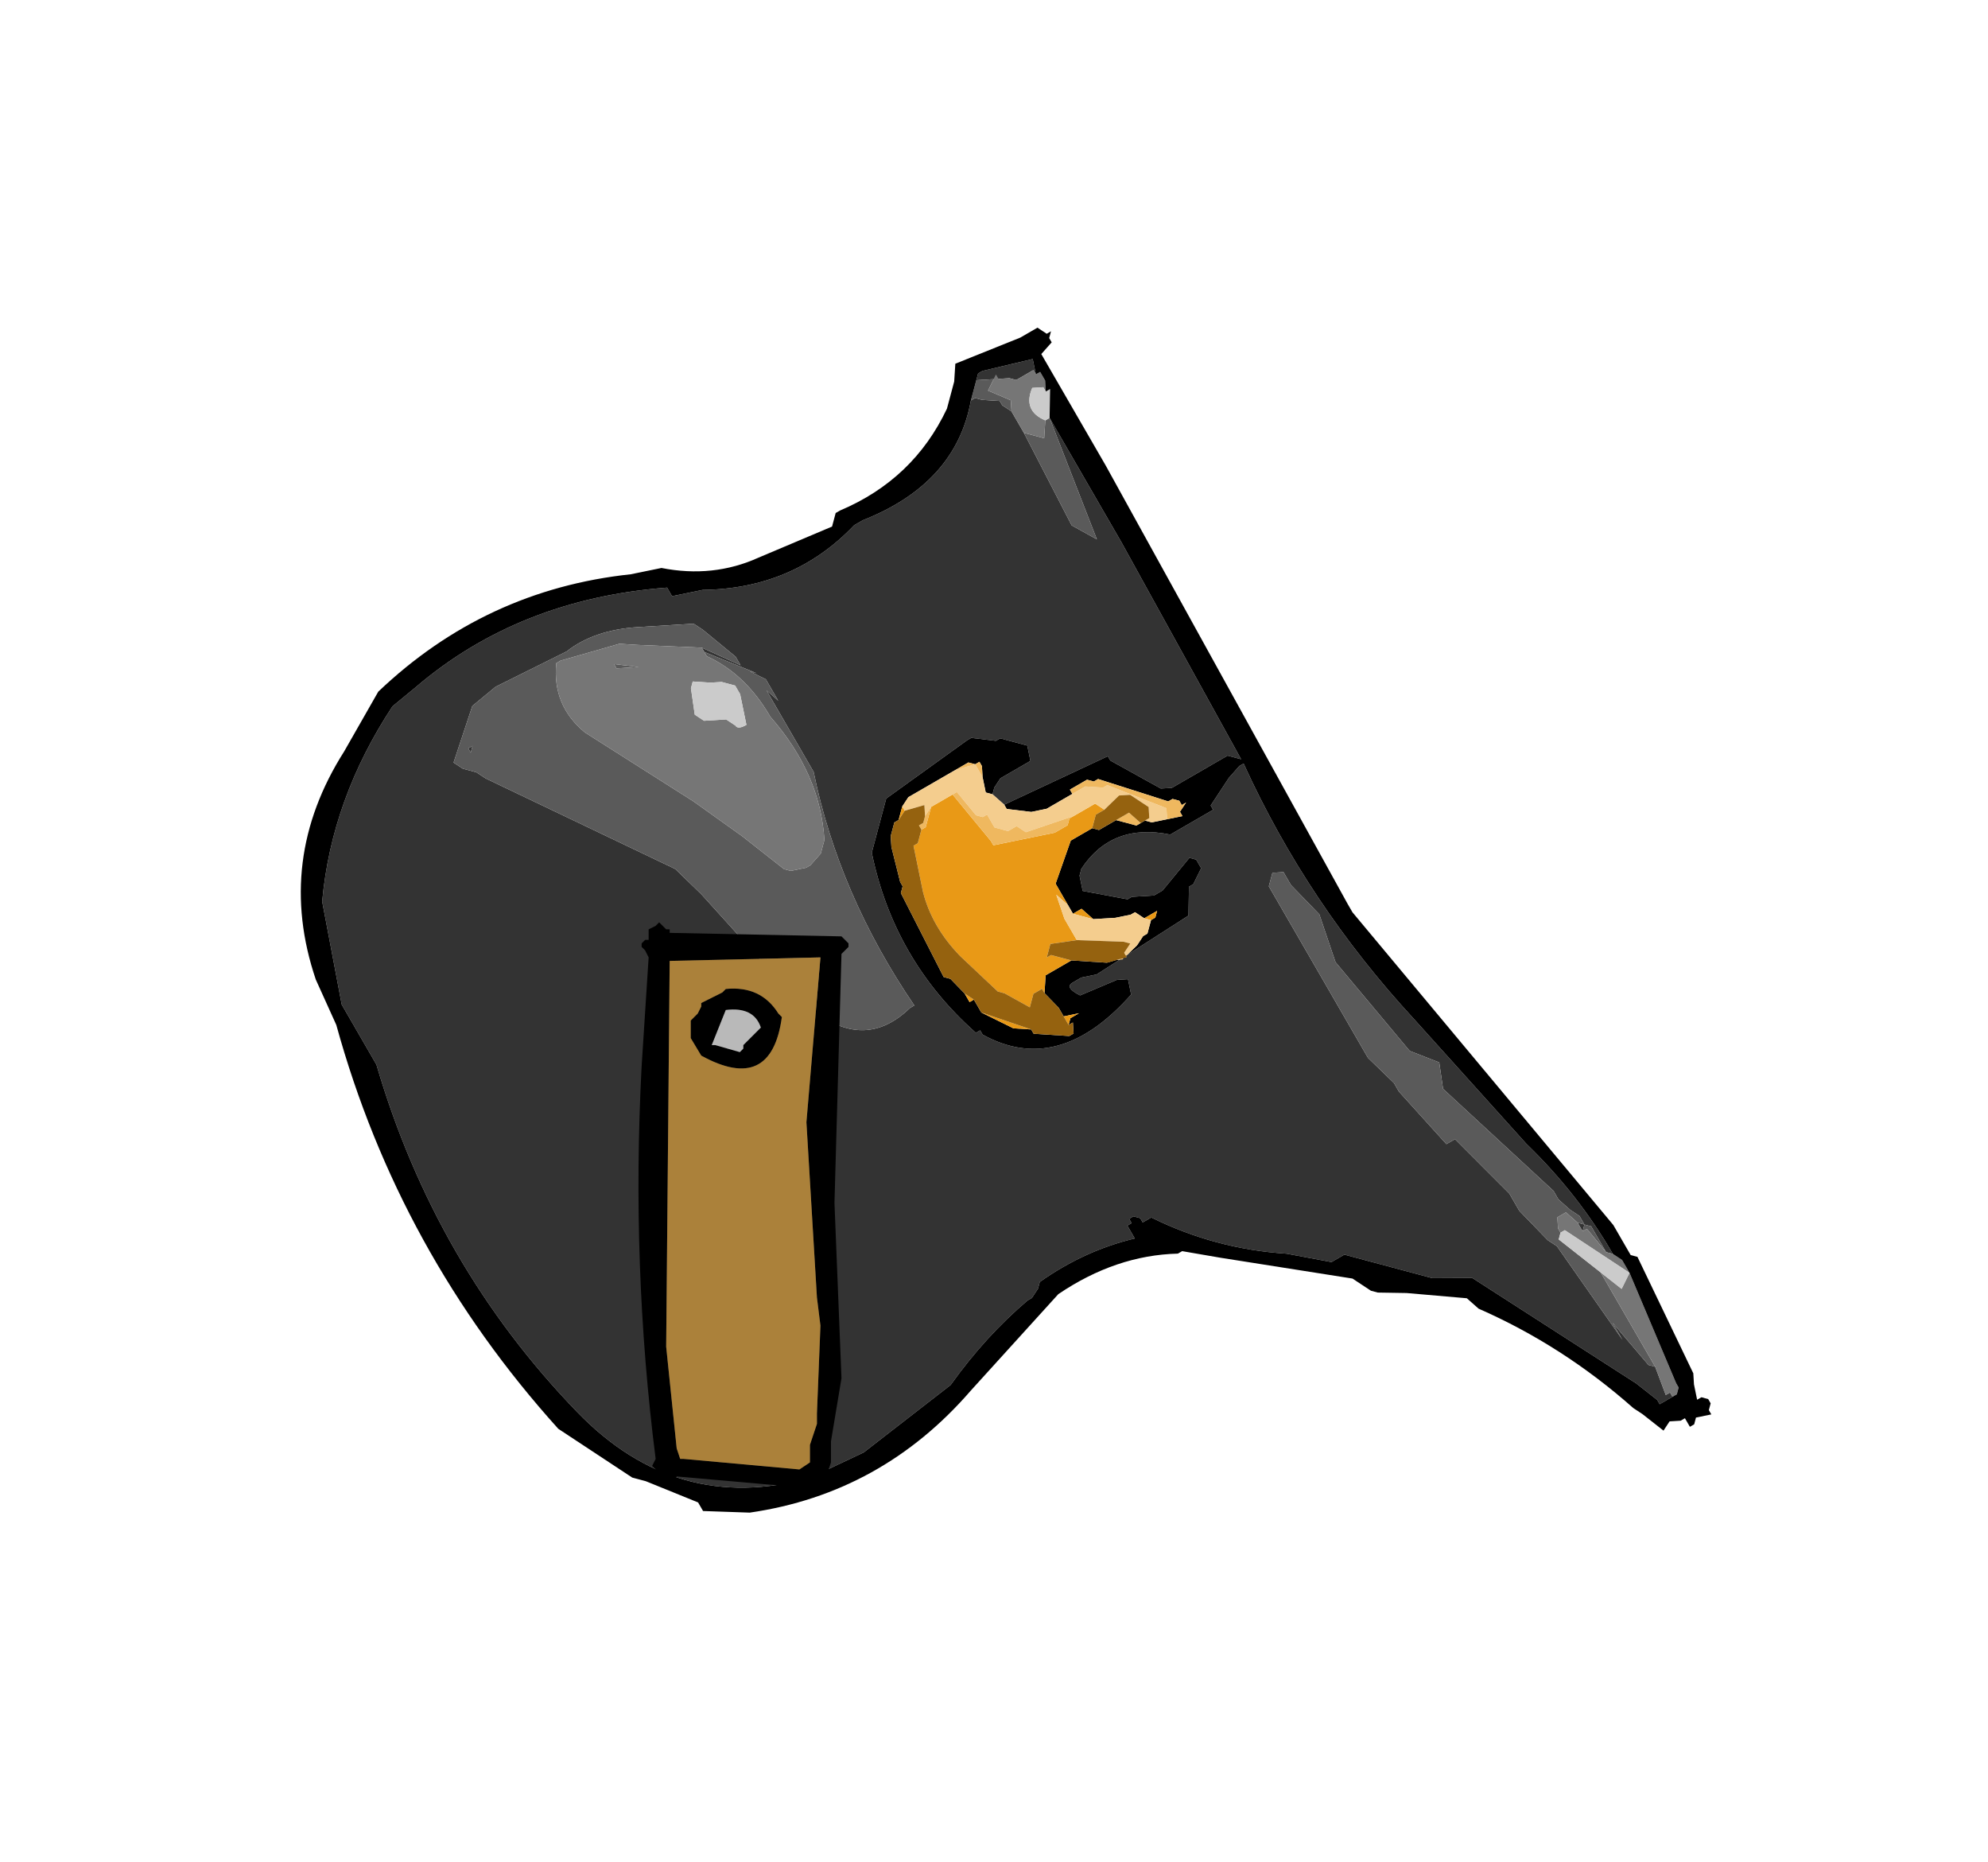 <?xml version="1.0" encoding="UTF-8" standalone="no"?>
<svg xmlns:xlink="http://www.w3.org/1999/xlink" height="159.3px" width="170.1px" xmlns="http://www.w3.org/2000/svg">
  <g transform="matrix(6.0, 0.0, 0.0, 6.0, 62.7, 88.2)">
    <use height="17.55" transform="matrix(0.965, 0.258, -0.258, 0.965, -3.568, -12.144)" width="21.5" xlink:href="#shape0"/>
    <use height="8.05" transform="matrix(1.0, 0.0, 0.0, 1.0, -1.35, -1.55)" width="3.0" xlink:href="#shape1"/>
  </g>
  <defs>
    <g id="shape0" transform="matrix(1.0, 0.0, 0.0, 1.0, 6.7, 10.85)">
      <path d="M12.75 -0.2 L12.45 -0.5 12.35 -0.5 12.25 -0.6 12.1 -0.65 11.9 -0.75 11.85 -0.8 11.8 -0.85 9.9 -1.85 9.75 -2.2 9.3 -2.25 7.95 -3.2 7.55 -3.8 7.05 -4.1 6.9 -4.25 6.75 -4.2 6.75 -4.0 7.8 -2.95 8.75 -2.0 9.2 -1.75 9.3 -1.65 10.15 -1.1 10.2 -1.15 10.25 -1.2 11.2 -0.65 11.4 -0.45 11.9 -0.15 12.05 -0.1 13.3 0.95 13.1 0.75 13.75 1.2 13.85 1.2 14.1 1.55 14.15 1.5 14.2 1.55 14.05 1.7 14.0 1.65 13.65 1.5 11.0 0.65 10.45 0.8 9.15 0.8 9.1 0.85 9.0 0.95 8.35 1.0 Q7.35 1.2 6.35 1.0 L6.25 1.1 6.2 1.05 6.1 1.05 6.05 1.1 6.1 1.15 6.05 1.2 6.2 1.35 Q5.55 1.7 5.05 2.3 L5.05 2.4 5.0 2.55 4.95 2.6 Q4.5 3.25 4.2 4.05 L3.25 5.3 2.6 5.85 Q0.9 6.85 -0.85 5.8 -3.35 4.3 -4.9 1.75 L-5.6 1.05 -6.25 -0.3 Q-6.5 -1.75 -6.0 -3.25 L-5.75 -3.6 Q-4.65 -5.2 -2.65 -5.9 L-2.55 -5.8 -2.15 -6.0 Q-0.9 -6.35 -0.3 -7.45 L-0.2 -7.55 Q0.95 -8.4 0.85 -9.6 L0.9 -9.65 1.0 -9.65 1.25 -9.7 1.3 -9.65 1.45 -9.6 1.7 -9.35 2.7 -8.25 3.1 -8.15 2.0 -9.65 3.45 -8.2 5.9 -5.65 5.8 -5.65 5.7 -5.65 5.6 -5.55 5.1 -5.05 5.05 -5.0 4.9 -4.95 4.1 -5.15 4.05 -5.2 2.8 -4.15 2.6 -4.25 2.6 -4.35 2.65 -4.5 2.7 -4.55 3.0 -4.85 2.9 -5.05 2.5 -5.05 2.45 -5.0 2.1 -4.95 2.05 -4.9 1.15 -3.8 1.15 -3.0 Q1.85 -1.6 3.25 -0.9 L3.3 -0.95 3.35 -0.9 Q4.55 -0.6 5.25 -2.0 L5.15 -2.2 5.0 -2.15 4.55 -1.8 Q4.3 -1.85 4.4 -1.95 L4.45 -2.0 4.5 -2.05 4.7 -2.15 5.75 -3.3 5.65 -3.7 5.7 -3.75 5.75 -4.0 5.65 -4.1 5.55 -4.1 5.3 -3.55 5.2 -3.45 4.9 -3.35 4.85 -3.3 4.2 -3.25 4.1 -3.45 4.1 -3.55 Q4.35 -4.3 5.2 -4.35 L5.35 -4.5 5.7 -4.85 5.65 -4.9 5.8 -5.35 5.9 -5.55 5.95 -5.6 Q7.35 -3.9 9.25 -2.7 L11.25 -1.4 Q12.15 -0.9 12.85 -0.2 L12.75 -0.2 M12.25 -0.5 L12.35 -0.5 12.35 -0.4 12.25 -0.5 M2.25 -1.0 L2.3 -1.05 Q0.85 -2.3 0.05 -3.9 L-0.85 -4.8 -0.9 -4.85 -0.7 -4.75 -0.9 -4.95 -0.95 -5.0 -1.2 -5.05 -1.1 -5.05 -1.9 -5.15 -1.95 -5.2 -1.35 -5.1 -1.45 -5.2 -2.0 -5.45 -2.15 -5.5 -2.9 -5.25 Q-3.5 -5.05 -3.8 -4.65 L-4.65 -3.9 -4.9 -3.55 -4.95 -2.7 -4.8 -2.65 -4.6 -2.65 -4.45 -2.6 -1.5 -2.05 -1.05 -1.8 0.65 -0.7 0.95 -0.6 Q1.8 -0.25 2.25 -1.0 M0.85 -9.9 L0.85 -10.0 0.9 -10.05 1.55 -10.4 1.65 -10.2 1.6 -10.25 1.4 -10.05 1.3 -10.05 1.15 -10.0 0.85 -9.9 M-4.8 -2.95 L-4.75 -3.0 -4.75 -2.9 -4.8 -2.95" fill="#333333" fill-rule="evenodd" stroke="none"/>
      <path d="M13.85 1.2 L13.75 1.2 13.1 0.75 13.3 0.95 12.05 -0.1 11.9 -0.15 11.4 -0.45 11.2 -0.65 10.25 -1.2 10.2 -1.15 10.15 -1.1 9.3 -1.65 9.2 -1.75 8.75 -2.0 7.8 -2.95 6.75 -4.0 6.75 -4.2 6.9 -4.25 7.05 -4.1 7.55 -3.8 7.95 -3.2 9.3 -2.25 9.75 -2.2 9.9 -1.85 11.8 -0.85 11.85 -0.8 11.9 -0.75 12.1 -0.65 12.25 -0.6 12.35 -0.5 12.45 -0.5 12.75 -0.2 12.4 -0.45 12.35 -0.4 12.35 -0.5 12.25 -0.5 12.05 -0.6 11.95 -0.5 12.0 -0.35 12.05 -0.3 12.05 -0.2 12.75 0.1 13.85 1.2 M2.0 -9.65 L3.1 -8.15 2.7 -8.25 1.7 -9.35 2.0 -9.35 1.95 -9.6 2.0 -9.65 M1.45 -9.6 L1.3 -9.65 1.25 -9.7 1.0 -9.65 0.9 -9.65 0.85 -9.6 0.85 -9.8 0.85 -9.9 1.15 -10.0 1.1 -10.05 1.05 -9.8 1.4 -9.75 1.45 -9.6 M2.25 -1.0 Q1.8 -0.25 0.95 -0.6 L0.65 -0.7 -1.05 -1.8 -1.5 -2.05 -4.45 -2.6 -4.6 -2.65 -4.8 -2.65 -4.95 -2.7 -4.9 -3.55 -4.65 -3.9 -3.8 -4.65 Q-3.5 -5.05 -2.9 -5.25 L-2.15 -5.5 -2.0 -5.45 -1.45 -5.2 -1.35 -5.1 -1.95 -5.2 -1.9 -5.15 -1.1 -5.05 -1.2 -5.05 -0.95 -5.0 -0.9 -4.95 -0.7 -4.75 -0.9 -4.85 -0.85 -4.8 0.05 -3.9 Q0.85 -2.3 2.3 -1.05 L2.25 -1.0 M-1.95 -5.2 L-2.85 -5.0 -3.1 -4.95 -3.85 -4.5 -3.9 -4.45 Q-3.8 -3.85 -3.25 -3.6 L-1.5 -3.05 -0.7 -2.75 0.0 -2.45 0.1 -2.45 0.3 -2.55 0.35 -2.6 0.45 -2.8 0.45 -2.9 0.45 -3.0 Q0.15 -3.9 -0.75 -4.5 -1.25 -5.0 -1.85 -5.1 L-1.95 -5.2 M-3.05 -4.6 L-3.1 -4.65 -2.75 -4.7 -3.05 -4.6 M-4.8 -2.95 L-4.75 -2.9 -4.75 -3.0 -4.8 -2.95" fill="#5a5a5a" fill-rule="evenodd" stroke="none"/>
      <path d="M12.75 -0.2 L12.85 -0.2 13.0 -0.15 13.15 0.0 12.1 -0.35 12.05 -0.3 12.0 -0.35 11.95 -0.5 12.05 -0.6 12.25 -0.5 12.35 -0.4 12.4 -0.45 12.75 -0.2 M1.7 -9.35 L1.45 -9.6 1.4 -9.75 1.05 -9.8 1.1 -10.05 1.15 -10.0 1.3 -10.05 1.4 -10.05 1.6 -10.25 1.65 -10.2 1.7 -10.25 1.75 -10.2 1.8 -10.15 1.85 -10.0 1.8 -10.05 1.65 -10.0 Q1.6 -9.65 1.95 -9.6 L2.0 -9.35 1.7 -9.35 M14.2 1.55 L14.15 1.5 14.1 1.55 13.85 1.2 12.75 0.1 13.1 0.25 13.15 0.0 14.2 1.35 14.25 1.4 14.25 1.5 14.2 1.55 M-1.95 -5.2 L-1.85 -5.1 Q-1.25 -5.0 -0.75 -4.5 0.15 -3.9 0.45 -3.0 L0.45 -2.9 0.45 -2.8 0.35 -2.6 0.3 -2.55 0.1 -2.45 0.0 -2.45 -0.7 -2.75 -1.5 -3.05 -3.25 -3.6 Q-3.8 -3.85 -3.9 -4.45 L-3.85 -4.5 -3.1 -4.95 -2.85 -5.0 -1.95 -5.2 M-1.35 -4.3 L-1.2 -4.25 Q-1.15 -4.2 -1.05 -4.3 L-1.25 -4.7 -1.35 -4.8 -1.55 -4.8 -1.7 -4.75 -1.95 -4.7 -1.95 -4.6 -1.8 -4.25 -1.65 -4.2 -1.35 -4.3 M-3.05 -4.6 L-2.75 -4.7 -3.1 -4.65 -3.05 -4.6" fill="#767676" fill-rule="evenodd" stroke="none"/>
      <path d="M12.75 0.1 L12.05 -0.2 12.05 -0.3 12.1 -0.35 13.15 0.0 13.1 0.25 12.75 0.1 M1.85 -10.0 L1.9 -10.05 2.0 -9.65 1.95 -9.6 Q1.6 -9.65 1.65 -10.0 L1.8 -10.05 1.85 -10.0 M-1.35 -4.3 L-1.65 -4.2 -1.8 -4.25 -1.95 -4.6 -1.95 -4.7 -1.7 -4.75 -1.55 -4.8 -1.35 -4.8 -1.25 -4.7 -1.05 -4.3 Q-1.15 -4.2 -1.2 -4.25 L-1.35 -4.3" fill="#cbcbcb" fill-rule="evenodd" stroke="none"/>
      <path d="M12.85 -0.2 Q12.15 -0.9 11.25 -1.4 L9.25 -2.7 Q7.35 -3.9 5.95 -5.6 L5.9 -5.55 5.8 -5.35 5.65 -4.9 5.7 -4.85 5.35 -4.5 5.2 -4.35 Q4.35 -4.3 4.1 -3.55 L4.1 -3.45 4.2 -3.25 4.85 -3.3 4.9 -3.35 5.2 -3.45 5.3 -3.55 5.55 -4.1 5.65 -4.1 5.75 -4.0 5.7 -3.75 5.65 -3.7 5.75 -3.3 4.7 -2.15 4.5 -2.05 4.45 -2.0 4.4 -1.95 Q4.3 -1.85 4.55 -1.8 L5.0 -2.15 5.15 -2.2 5.25 -2.0 Q4.55 -0.6 3.35 -0.9 L3.3 -0.95 3.25 -0.9 Q1.85 -1.6 1.15 -3.0 L1.15 -3.8 2.05 -4.9 2.1 -4.95 2.45 -5.0 2.5 -5.05 2.9 -5.05 3.0 -4.85 2.7 -4.55 2.65 -4.5 2.6 -4.35 2.6 -4.25 2.5 -4.25 2.4 -4.45 2.35 -4.6 2.3 -4.65 2.25 -4.6 2.15 -4.6 1.6 -4.05 1.45 -3.9 1.4 -3.75 1.4 -3.55 1.35 -3.5 1.35 -3.3 1.4 -3.15 1.65 -2.7 1.7 -2.65 1.7 -2.55 2.6 -1.55 2.7 -1.55 2.95 -1.4 3.05 -1.3 3.1 -1.35 3.25 -1.2 3.75 -1.1 4.0 -1.15 4.05 -1.1 4.55 -1.2 4.6 -1.25 4.55 -1.4 4.5 -1.35 4.5 -1.45 4.6 -1.55 4.4 -1.45 4.35 -1.5 4.3 -1.55 4.05 -1.7 4.0 -1.95 4.3 -2.25 4.8 -2.35 4.85 -2.4 5.0 -2.45 5.15 -2.7 5.2 -2.85 5.25 -2.9 5.25 -3.0 5.25 -3.1 5.3 -3.15 5.3 -3.25 5.15 -3.1 5.0 -3.15 4.95 -3.1 4.75 -3.0 4.45 -2.9 4.25 -3.0 4.2 -2.95 4.15 -2.9 4.05 -3.0 3.8 -3.25 3.85 -3.9 4.1 -4.15 4.2 -4.15 4.3 -4.25 4.4 -4.35 4.7 -4.35 4.8 -4.45 4.9 -4.45 5.1 -4.55 5.3 -4.65 5.25 -4.7 5.3 -4.85 5.35 -4.9 5.4 -4.95 5.35 -4.9 5.25 -4.8 5.2 -4.85 5.1 -4.85 5.05 -4.8 4.0 -4.85 3.95 -4.8 3.85 -4.8 3.8 -4.75 3.65 -4.6 3.7 -4.55 3.4 -4.25 3.2 -4.15 2.85 -4.1 2.8 -4.15 4.05 -5.2 4.1 -5.15 4.9 -4.95 5.05 -5.0 5.1 -5.05 5.6 -5.55 5.7 -5.65 5.8 -5.65 5.9 -5.65 3.45 -8.2 2.0 -9.65 1.9 -10.05 1.85 -10.0 1.8 -10.15 1.75 -10.2 1.7 -10.25 1.65 -10.2 1.55 -10.4 0.9 -10.05 0.85 -10.0 0.85 -9.9 0.85 -9.8 0.85 -9.6 Q0.95 -8.4 -0.2 -7.55 L-0.3 -7.45 Q-0.9 -6.35 -2.15 -6.0 L-2.55 -5.8 -2.65 -5.9 Q-4.65 -5.2 -5.75 -3.6 L-6.0 -3.25 Q-6.5 -1.75 -6.25 -0.3 L-5.6 1.05 -4.9 1.75 Q-3.35 4.3 -0.85 5.8 0.9 6.85 2.6 5.85 L3.25 5.3 4.2 4.05 Q4.5 3.25 4.95 2.6 L5.0 2.55 5.05 2.4 5.05 2.3 Q5.55 1.7 6.2 1.35 L6.05 1.2 6.1 1.15 6.05 1.1 6.1 1.05 6.2 1.05 6.25 1.1 6.35 1.0 Q7.35 1.2 8.35 1.0 L9.0 0.95 9.1 0.85 9.15 0.8 10.45 0.8 11.0 0.65 13.65 1.5 14.0 1.65 14.05 1.7 14.2 1.55 14.25 1.5 14.25 1.4 14.2 1.35 13.15 0.0 13.0 -0.15 12.85 -0.2 M13.2 -0.25 L14.4 1.15 14.45 1.3 14.55 1.5 14.6 1.45 14.7 1.45 14.75 1.5 14.75 1.6 14.8 1.65 14.6 1.75 14.6 1.85 14.55 1.9 14.45 1.8 14.4 1.85 14.25 1.9 14.2 2.05 13.85 1.9 13.7 1.85 Q12.5 1.25 11.2 1.05 L11.0 0.95 10.15 1.1 9.75 1.2 9.65 1.2 9.35 1.1 7.45 1.3 6.9 1.35 6.85 1.4 Q6.0 1.65 5.35 2.4 L4.5 4.05 Q3.65 5.8 1.9 6.55 L1.25 6.7 1.2 6.65 1.15 6.6 0.35 6.5 0.25 6.5 0.15 6.5 -1.05 6.1 Q-3.9 4.25 -5.6 1.35 L-6.05 0.8 Q-7.05 -0.7 -6.5 -2.45 L-6.25 -3.4 Q-5.15 -5.2 -3.2 -5.95 L-2.8 -6.15 Q-2.05 -6.2 -1.5 -6.65 L-0.6 -7.35 -0.6 -7.45 -0.6 -7.55 -0.55 -7.6 Q0.35 -8.3 0.55 -9.4 L0.55 -9.8 0.5 -10.05 1.3 -10.65 1.5 -10.85 1.65 -10.8 1.7 -10.85 1.7 -10.75 1.75 -10.7 1.65 -10.5 2.35 -9.8 2.95 -9.2 7.9 -4.05 8.0 -3.95 12.75 -0.6 13.1 -0.25 13.2 -0.25 M6.2 1.35 L6.25 1.3 6.2 1.35" fill="#000000" fill-rule="evenodd" stroke="none"/>
      <path d="M5.25 -3.1 L5.15 -3.1 5.3 -3.25 5.3 -3.15 5.25 -3.1 M4.45 -2.9 L4.25 -2.9 4.15 -2.9 4.2 -2.95 4.25 -3.0 4.45 -2.9 M4.05 -3.0 L3.85 -3.1 4.05 -2.8 4.1 -2.75 4.3 -2.55 3.95 -2.4 3.95 -2.2 4.0 -2.25 4.3 -2.25 4.0 -1.95 4.05 -1.7 4.0 -1.75 3.95 -1.7 3.9 -1.65 3.9 -1.45 3.5 -1.55 3.4 -1.55 2.75 -1.9 Q2.25 -2.2 2.0 -2.65 L1.7 -3.25 1.75 -3.3 1.75 -3.5 1.8 -3.55 1.8 -3.65 1.8 -3.85 1.85 -3.9 2.05 -4.1 2.75 -3.6 2.8 -3.55 3.0 -3.65 3.6 -3.95 3.65 -4.0 3.75 -4.1 3.75 -4.2 3.8 -4.25 3.85 -4.3 4.0 -4.45 4.05 -4.5 4.2 -4.45 4.1 -4.35 4.1 -4.15 3.85 -3.9 3.8 -3.25 4.05 -3.0 M5.25 -4.8 L5.35 -4.9 5.3 -4.85 5.25 -4.8 M4.35 -1.5 L4.4 -1.45 4.6 -1.55 4.5 -1.45 4.5 -1.35 4.35 -1.5 M4.05 -1.1 L4.0 -1.15 3.75 -1.1 3.25 -1.2 4.0 -1.15 4.05 -1.1 M3.1 -1.35 L3.05 -1.3 2.95 -1.4 3.1 -1.35 M1.4 -3.55 L1.4 -3.75 1.45 -3.7 1.4 -3.55 M2.25 -4.6 L2.3 -4.65 2.35 -4.6 2.3 -4.65 2.25 -4.6 M3.65 -4.5 L3.6 -4.45 3.4 -4.25 3.7 -4.55 3.65 -4.5" fill="#e99916" fill-rule="evenodd" stroke="none"/>
      <path d="M2.6 -4.25 L2.8 -4.15 2.85 -4.1 3.2 -4.15 3.4 -4.25 3.6 -4.45 3.65 -4.5 3.85 -4.7 4.1 -4.75 4.15 -4.8 5.05 -4.7 5.1 -4.55 4.9 -4.45 4.8 -4.45 4.85 -4.5 4.8 -4.65 4.5 -4.75 4.35 -4.7 4.2 -4.45 4.05 -4.5 4.0 -4.45 3.85 -4.3 3.8 -4.25 3.5 -4.05 3.2 -3.85 3.05 -3.9 3.0 -3.85 2.95 -3.8 2.75 -3.8 2.6 -3.95 2.55 -3.9 2.45 -3.9 2.1 -4.15 2.05 -4.1 1.85 -3.9 1.8 -3.85 1.75 -3.7 1.7 -3.85 1.45 -3.7 1.4 -3.75 1.45 -3.9 1.6 -4.05 2.0 -4.45 2.25 -4.6 2.4 -4.45 2.5 -4.25 2.6 -4.25 M5.15 -3.1 L5.25 -3.1 5.25 -3.0 5.25 -2.9 5.2 -2.85 5.15 -2.7 5.0 -2.45 4.85 -2.4 4.8 -2.35 5.05 -2.5 5.0 -2.55 5.05 -2.7 4.95 -2.7 4.3 -2.55 4.1 -2.75 4.05 -2.8 3.85 -3.1 4.05 -3.0 4.15 -2.9 4.25 -2.9 4.45 -2.9 4.75 -3.0 4.95 -3.1 5.0 -3.15 5.15 -3.1" fill="#f4cd8e" fill-rule="evenodd" stroke="none"/>
      <path d="M5.3 -4.85 L5.25 -4.7 5.3 -4.65 5.1 -4.55 5.05 -4.7 4.15 -4.8 4.1 -4.75 3.85 -4.7 3.65 -4.5 3.7 -4.55 3.65 -4.6 3.8 -4.75 3.85 -4.8 3.95 -4.8 4.0 -4.85 5.05 -4.8 5.1 -4.85 5.2 -4.85 5.25 -4.8 5.3 -4.85 M4.9 -4.45 L4.8 -4.45 4.7 -4.35 4.4 -4.35 4.55 -4.5 4.75 -4.4 4.8 -4.45 4.9 -4.45 M1.6 -4.05 L2.15 -4.6 2.25 -4.6 2.3 -4.65 2.35 -4.6 2.4 -4.45 2.25 -4.6 2.0 -4.45 1.6 -4.05 M3.8 -4.25 L3.75 -4.2 3.75 -4.1 3.65 -4.0 3.6 -3.95 3.0 -3.65 2.8 -3.55 2.75 -3.6 2.05 -4.1 2.1 -4.15 2.45 -3.9 2.55 -3.9 2.6 -3.95 2.75 -3.8 2.95 -3.8 3.0 -3.85 3.05 -3.9 3.2 -3.85 3.5 -4.05 3.8 -4.25 M1.8 -3.85 L1.8 -3.65 1.8 -3.55 1.75 -3.5 1.7 -3.55 1.75 -3.6 1.75 -3.7 1.8 -3.85" fill="#efb85f" fill-rule="evenodd" stroke="none"/>
      <path d="M4.3 -2.55 L4.95 -2.7 5.05 -2.7 5.0 -2.55 5.05 -2.5 4.8 -2.35 4.3 -2.25 4.0 -2.25 3.95 -2.2 3.95 -2.4 4.3 -2.55 M4.4 -4.35 L4.3 -4.25 4.2 -4.15 4.1 -4.15 4.1 -4.35 4.2 -4.45 4.35 -4.7 4.5 -4.75 4.8 -4.65 4.85 -4.5 4.8 -4.45 4.75 -4.4 4.55 -4.5 4.4 -4.35 M4.05 -1.7 L4.3 -1.55 4.35 -1.5 4.5 -1.35 4.55 -1.4 4.6 -1.25 4.55 -1.2 4.05 -1.1 4.0 -1.15 3.25 -1.2 3.1 -1.35 2.95 -1.4 2.7 -1.55 2.6 -1.55 1.7 -2.55 1.7 -2.65 1.65 -2.7 1.4 -3.15 1.35 -3.3 1.35 -3.5 1.4 -3.55 1.45 -3.7 1.7 -3.85 1.75 -3.7 1.75 -3.6 1.7 -3.55 1.75 -3.5 1.75 -3.3 1.7 -3.25 2.0 -2.65 Q2.25 -2.2 2.75 -1.9 L3.4 -1.55 3.5 -1.55 3.9 -1.45 3.9 -1.65 3.95 -1.7 4.0 -1.75 4.05 -1.7" fill="#95620f" fill-rule="evenodd" stroke="none"/>
    </g>
    <g id="shape1" transform="matrix(1.0, 0.0, 0.0, 1.0, 1.35, 1.55)">
      <path d="M1.6 -1.3 L1.65 -1.25 1.65 -1.2 1.55 -1.1 1.45 2.45 1.55 4.95 1.4 5.85 1.4 5.95 1.4 6.15 1.3 6.45 0.9 6.5 -0.8 6.35 -0.85 6.45 -1.05 6.4 -1.05 6.3 -1.15 6.2 -1.1 6.1 Q-1.45 3.35 -1.3 0.5 L-1.2 -1.05 -1.25 -1.15 -1.3 -1.2 -1.3 -1.25 -1.25 -1.3 -1.2 -1.3 -1.2 -1.45 -1.1 -1.5 -1.05 -1.55 -0.95 -1.45 -0.9 -1.45 -0.9 -1.4 1.55 -1.35 1.6 -1.3 M-0.25 0.2 L0.1 0.3 0.15 0.25 0.15 0.2 0.4 -0.05 Q0.3 -0.35 -0.1 -0.3 L-0.3 0.2 -0.25 0.2 M0.65 -0.25 L0.7 -0.2 Q0.55 0.9 -0.45 0.35 L-0.6 0.1 -0.6 -0.15 -0.5 -0.25 -0.45 -0.35 -0.45 -0.4 -0.15 -0.55 -0.1 -0.6 Q0.4 -0.65 0.65 -0.25 M1.2 3.8 L1.05 1.3 1.25 -1.05 -0.9 -1.0 -0.95 4.5 -0.8 5.95 -0.75 6.1 -0.7 6.1 0.95 6.25 1.1 6.15 1.1 6.05 1.1 6.0 1.1 5.9 1.2 5.6 1.2 5.5 1.2 5.45 1.25 4.2 1.2 3.8" fill="#000000" fill-rule="evenodd" stroke="none"/>
      <path d="M-0.3 0.2 L-0.1 -0.3 Q0.3 -0.35 0.4 -0.05 L0.15 0.2 0.15 0.25 0.1 0.3 -0.25 0.2 -0.3 0.2" fill="#b9b9b9" fill-rule="evenodd" stroke="none"/>
      <path d="M1.2 3.8 L1.25 4.2 1.2 5.45 1.2 5.5 1.2 5.6 1.1 5.9 1.1 6.0 1.1 6.05 1.1 6.15 0.95 6.25 -0.7 6.1 -0.75 6.1 -0.8 5.95 -0.95 4.5 -0.9 -1.0 1.25 -1.05 1.05 1.3 1.2 3.8 M0.65 -0.25 Q0.4 -0.65 -0.1 -0.6 L-0.15 -0.55 -0.45 -0.4 -0.45 -0.35 -0.5 -0.25 -0.6 -0.15 -0.6 0.1 -0.45 0.35 Q0.55 0.9 0.7 -0.2 L0.65 -0.25" fill="#ab813a" fill-rule="evenodd" stroke="none"/>
    </g>
  </defs>
</svg>
